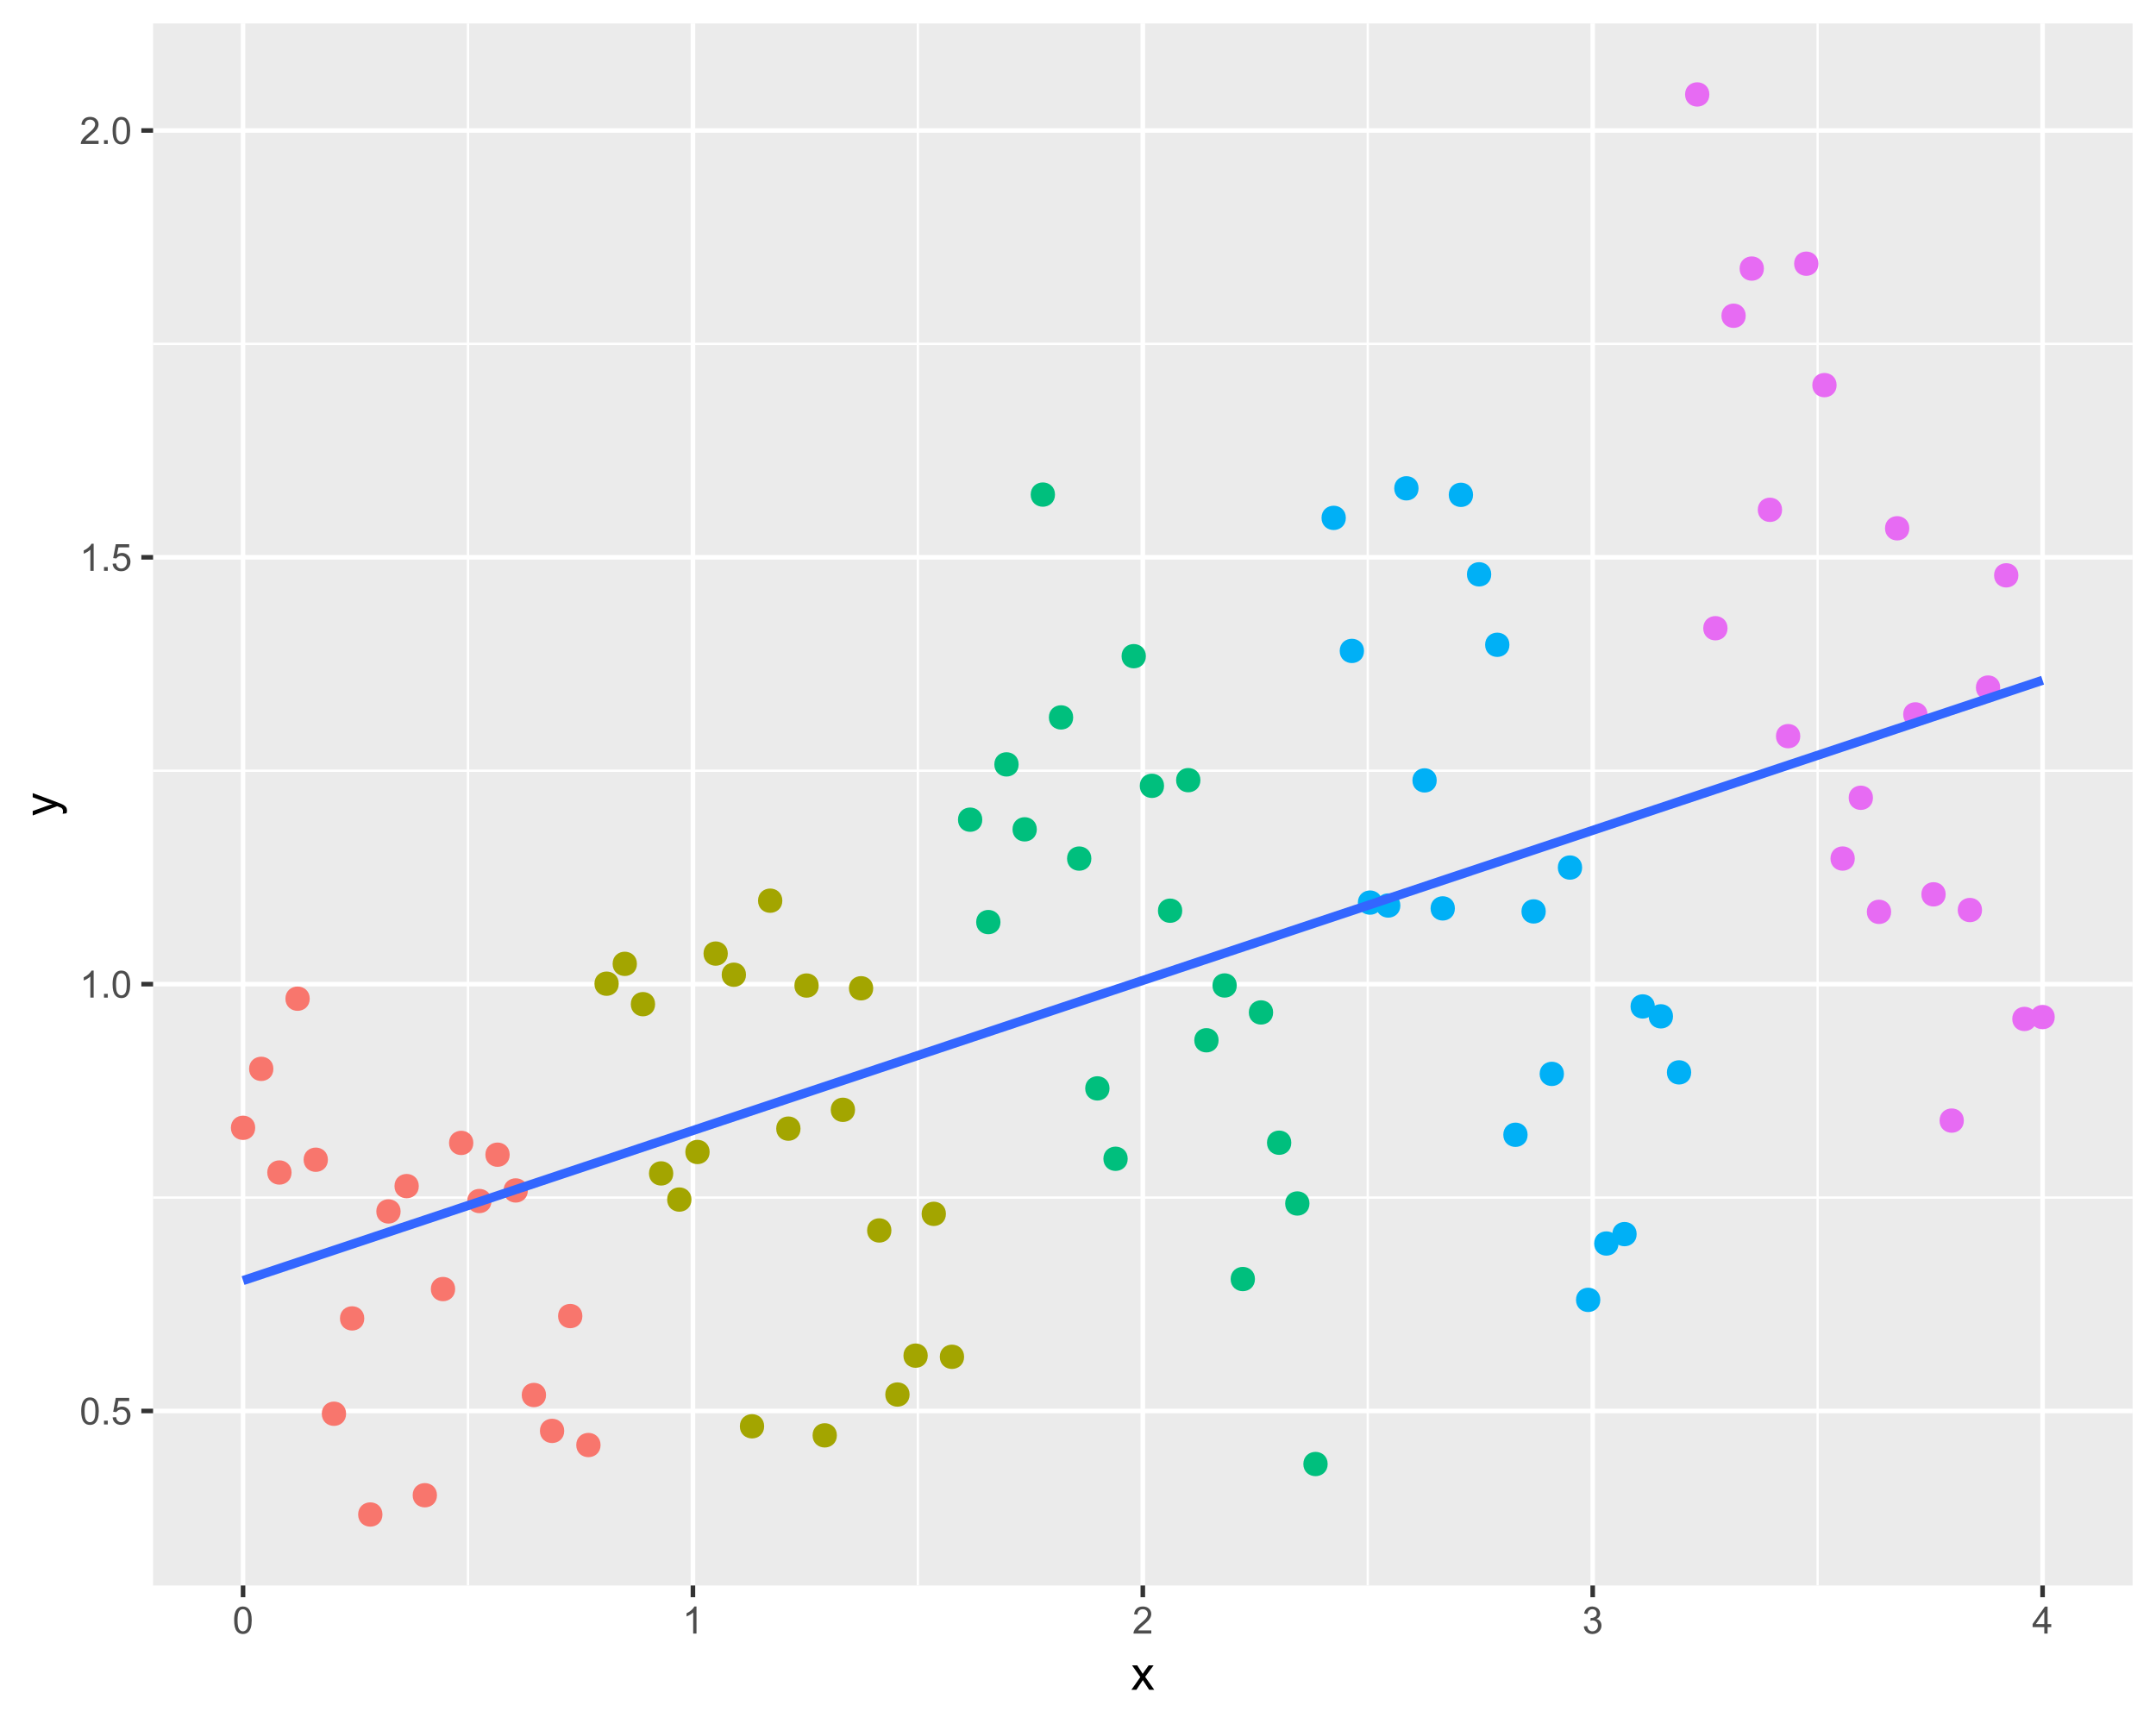 <?xml version="1.0" encoding="UTF-8"?>
<svg xmlns="http://www.w3.org/2000/svg" xmlns:xlink="http://www.w3.org/1999/xlink" width="504pt" height="403pt" viewBox="0 0 504 403" version="1.1">
<defs>
<g>
<symbol overflow="visible" id="glyph0-0">
<path style="stroke:none;" d="M 1.102 0 L 1.102 -5.5 L 5.5 -5.5 L 5.5 0 Z M 1.238 -0.137 L 5.363 -0.137 L 5.363 -5.363 L 1.238 -5.363 Z M 1.238 -0.137 "/>
</symbol>
<symbol overflow="visible" id="glyph0-1">
<path style="stroke:none;" d="M 0.367 -3.105 C 0.363 -3.848 0.438 -4.445 0.594 -4.902 C 0.742 -5.355 0.973 -5.707 1.277 -5.953 C 1.578 -6.199 1.957 -6.32 2.418 -6.324 C 2.754 -6.32 3.051 -6.254 3.309 -6.121 C 3.562 -5.984 3.773 -5.789 3.938 -5.531 C 4.102 -5.273 4.23 -4.961 4.328 -4.594 C 4.422 -4.227 4.469 -3.73 4.473 -3.105 C 4.469 -2.367 4.395 -1.77 4.242 -1.316 C 4.09 -0.859 3.863 -0.508 3.562 -0.262 C 3.258 -0.016 2.875 0.105 2.418 0.109 C 1.809 0.105 1.332 -0.109 0.988 -0.547 C 0.57 -1.066 0.363 -1.922 0.367 -3.105 Z M 1.16 -3.105 C 1.16 -2.07 1.281 -1.379 1.523 -1.039 C 1.766 -0.695 2.062 -0.527 2.418 -0.527 C 2.773 -0.527 3.074 -0.699 3.316 -1.043 C 3.559 -1.387 3.68 -2.074 3.68 -3.105 C 3.68 -4.145 3.559 -4.832 3.316 -5.172 C 3.074 -5.512 2.77 -5.684 2.41 -5.684 C 2.051 -5.684 1.77 -5.531 1.559 -5.234 C 1.293 -4.844 1.16 -4.137 1.16 -3.105 Z M 1.16 -3.105 "/>
</symbol>
<symbol overflow="visible" id="glyph0-2">
<path style="stroke:none;" d="M 0.801 0 L 0.801 -0.883 L 1.68 -0.883 L 1.68 0 Z M 0.801 0 "/>
</symbol>
<symbol overflow="visible" id="glyph0-3">
<path style="stroke:none;" d="M 0.367 -1.648 L 1.176 -1.719 C 1.234 -1.32 1.375 -1.023 1.594 -0.824 C 1.812 -0.625 2.078 -0.527 2.391 -0.527 C 2.762 -0.527 3.074 -0.668 3.336 -0.949 C 3.59 -1.23 3.719 -1.602 3.723 -2.066 C 3.719 -2.504 3.594 -2.852 3.348 -3.109 C 3.098 -3.363 2.773 -3.492 2.375 -3.492 C 2.125 -3.492 1.902 -3.434 1.703 -3.32 C 1.5 -3.207 1.344 -3.062 1.23 -2.883 L 0.504 -2.977 L 1.113 -6.215 L 4.246 -6.215 L 4.246 -5.473 L 1.73 -5.473 L 1.391 -3.781 C 1.766 -4.039 2.164 -4.172 2.582 -4.176 C 3.129 -4.172 3.594 -3.98 3.973 -3.605 C 4.352 -3.223 4.539 -2.734 4.543 -2.137 C 4.539 -1.562 4.375 -1.07 4.043 -0.656 C 3.637 -0.148 3.086 0.105 2.391 0.109 C 1.816 0.105 1.348 -0.051 0.984 -0.371 C 0.621 -0.691 0.414 -1.117 0.367 -1.648 Z M 0.367 -1.648 "/>
</symbol>
<symbol overflow="visible" id="glyph0-4">
<path style="stroke:none;" d="M 3.277 0 L 2.504 0 L 2.504 -4.93 C 2.316 -4.75 2.074 -4.574 1.773 -4.395 C 1.469 -4.215 1.195 -4.082 0.957 -3.996 L 0.957 -4.742 C 1.387 -4.941 1.766 -5.188 2.09 -5.48 C 2.414 -5.77 2.645 -6.051 2.781 -6.324 L 3.277 -6.324 Z M 3.277 0 "/>
</symbol>
<symbol overflow="visible" id="glyph0-5">
<path style="stroke:none;" d="M 4.43 -0.742 L 4.43 0 L 0.266 0 C 0.258 -0.188 0.289 -0.367 0.355 -0.539 C 0.461 -0.82 0.629 -1.098 0.863 -1.375 C 1.094 -1.648 1.434 -1.965 1.879 -2.328 C 2.562 -2.887 3.023 -3.332 3.266 -3.664 C 3.5 -3.988 3.621 -4.301 3.625 -4.594 C 3.621 -4.898 3.512 -5.156 3.297 -5.367 C 3.074 -5.578 2.789 -5.684 2.441 -5.684 C 2.066 -5.684 1.77 -5.57 1.547 -5.348 C 1.32 -5.125 1.207 -4.816 1.207 -4.422 L 0.414 -4.504 C 0.465 -5.094 0.668 -5.543 1.027 -5.855 C 1.379 -6.164 1.855 -6.32 2.457 -6.324 C 3.059 -6.32 3.539 -6.152 3.891 -5.82 C 4.242 -5.484 4.418 -5.07 4.422 -4.578 C 4.418 -4.32 4.367 -4.074 4.266 -3.832 C 4.164 -3.59 3.992 -3.332 3.754 -3.062 C 3.512 -2.793 3.113 -2.426 2.562 -1.957 C 2.094 -1.566 1.797 -1.301 1.664 -1.16 C 1.531 -1.02 1.422 -0.879 1.34 -0.742 Z M 4.43 -0.742 "/>
</symbol>
<symbol overflow="visible" id="glyph0-6">
<path style="stroke:none;" d="M 0.371 -1.664 L 1.145 -1.766 C 1.23 -1.324 1.383 -1.008 1.598 -0.816 C 1.809 -0.621 2.066 -0.527 2.375 -0.527 C 2.734 -0.527 3.043 -0.652 3.297 -0.906 C 3.547 -1.156 3.672 -1.469 3.676 -1.844 C 3.672 -2.195 3.555 -2.488 3.324 -2.719 C 3.09 -2.949 2.797 -3.062 2.441 -3.066 C 2.293 -3.062 2.109 -3.035 1.895 -2.98 L 1.98 -3.66 C 2.031 -3.652 2.07 -3.648 2.105 -3.652 C 2.434 -3.648 2.73 -3.734 2.996 -3.91 C 3.254 -4.078 3.387 -4.344 3.391 -4.703 C 3.387 -4.984 3.289 -5.219 3.102 -5.406 C 2.906 -5.59 2.66 -5.684 2.359 -5.688 C 2.055 -5.684 1.805 -5.59 1.605 -5.402 C 1.402 -5.215 1.273 -4.93 1.219 -4.555 L 0.445 -4.691 C 0.539 -5.207 0.754 -5.609 1.09 -5.895 C 1.426 -6.18 1.844 -6.32 2.344 -6.324 C 2.688 -6.32 3.004 -6.246 3.293 -6.102 C 3.582 -5.953 3.801 -5.754 3.953 -5.5 C 4.105 -5.242 4.184 -4.973 4.184 -4.688 C 4.184 -4.414 4.109 -4.164 3.965 -3.945 C 3.816 -3.719 3.602 -3.543 3.316 -3.41 C 3.688 -3.324 3.977 -3.145 4.184 -2.875 C 4.391 -2.602 4.492 -2.262 4.496 -1.859 C 4.492 -1.305 4.293 -0.84 3.895 -0.461 C 3.492 -0.078 2.984 0.109 2.371 0.113 C 1.816 0.109 1.355 -0.051 0.992 -0.379 C 0.625 -0.707 0.418 -1.137 0.371 -1.664 Z M 0.371 -1.664 "/>
</symbol>
<symbol overflow="visible" id="glyph0-7">
<path style="stroke:none;" d="M 2.844 0 L 2.844 -1.508 L 0.113 -1.508 L 0.113 -2.219 L 2.988 -6.301 L 3.617 -6.301 L 3.617 -2.219 L 4.469 -2.219 L 4.469 -1.508 L 3.617 -1.508 L 3.617 0 Z M 2.844 -2.219 L 2.844 -5.059 L 0.871 -2.219 Z M 2.844 -2.219 "/>
</symbol>
<symbol overflow="visible" id="glyph1-0">
<path style="stroke:none;" d="M 1.375 0 L 1.375 -6.875 L 6.875 -6.875 L 6.875 0 Z M 1.547 -0.172 L 6.703 -0.172 L 6.703 -6.703 L 1.547 -6.703 Z M 1.547 -0.172 "/>
</symbol>
<symbol overflow="visible" id="glyph1-1">
<path style="stroke:none;" d="M 0.082 0 L 2.164 -2.965 L 0.234 -5.703 L 1.445 -5.703 L 2.32 -4.367 C 2.484 -4.109 2.617 -3.898 2.719 -3.727 C 2.875 -3.961 3.02 -4.168 3.152 -4.355 L 4.113 -5.703 L 5.27 -5.703 L 3.297 -3.02 L 5.418 0 L 4.234 0 L 3.062 -1.773 L 2.75 -2.25 L 1.25 0 Z M 0.082 0 "/>
</symbol>
<symbol overflow="visible" id="glyph2-0">
<path style="stroke:none;" d="M 0 -1.375 L -6.875 -1.375 L -6.875 -6.875 L 0 -6.875 Z M -0.172 -1.547 L -0.172 -6.703 L -6.703 -6.703 L -6.703 -1.547 Z M -0.172 -1.547 "/>
</symbol>
<symbol overflow="visible" id="glyph2-1">
<path style="stroke:none;" d="M 2.195 -0.684 L 1.289 -0.574 C 1.344 -0.785 1.371 -0.969 1.375 -1.129 C 1.371 -1.34 1.336 -1.512 1.266 -1.641 C 1.195 -1.77 1.094 -1.875 0.969 -1.961 C 0.867 -2.02 0.629 -2.117 0.246 -2.258 C 0.191 -2.27 0.113 -2.301 0.012 -2.344 L -5.703 -0.176 L -5.703 -1.219 L -2.402 -2.406 C -1.98 -2.559 -1.539 -2.695 -1.078 -2.82 C -1.523 -2.926 -1.957 -3.059 -2.379 -3.219 L -5.703 -4.438 L -5.703 -5.402 L 0.098 -3.234 C 0.719 -3 1.148 -2.816 1.391 -2.691 C 1.707 -2.516 1.941 -2.32 2.094 -2.098 C 2.238 -1.875 2.312 -1.609 2.316 -1.305 C 2.312 -1.117 2.273 -0.91 2.195 -0.684 Z M 2.195 -0.684 "/>
</symbol>
</g>
<clipPath id="clip1">
  <path d="M 35.785 5.48 L 499 5.48 L 499 371 L 35.785 371 Z M 35.785 5.48 "/>
</clipPath>
<clipPath id="clip2">
  <path d="M 35.785 279 L 499 279 L 499 281 L 35.785 281 Z M 35.785 279 "/>
</clipPath>
<clipPath id="clip3">
  <path d="M 35.785 179 L 499 179 L 499 181 L 35.785 181 Z M 35.785 179 "/>
</clipPath>
<clipPath id="clip4">
  <path d="M 35.785 80 L 499 80 L 499 81 L 35.785 81 Z M 35.785 80 "/>
</clipPath>
<clipPath id="clip5">
  <path d="M 109 5.48 L 110 5.48 L 110 371 L 109 371 Z M 109 5.48 "/>
</clipPath>
<clipPath id="clip6">
  <path d="M 214 5.48 L 215 5.48 L 215 371 L 214 371 Z M 214 5.48 "/>
</clipPath>
<clipPath id="clip7">
  <path d="M 319 5.48 L 320 5.48 L 320 371 L 319 371 Z M 319 5.48 "/>
</clipPath>
<clipPath id="clip8">
  <path d="M 424 5.48 L 426 5.48 L 426 371 L 424 371 Z M 424 5.48 "/>
</clipPath>
<clipPath id="clip9">
  <path d="M 35.785 329 L 499.523 329 L 499.523 331 L 35.785 331 Z M 35.785 329 "/>
</clipPath>
<clipPath id="clip10">
  <path d="M 35.785 229 L 499.523 229 L 499.523 231 L 35.785 231 Z M 35.785 229 "/>
</clipPath>
<clipPath id="clip11">
  <path d="M 35.785 129 L 499.523 129 L 499.523 131 L 35.785 131 Z M 35.785 129 "/>
</clipPath>
<clipPath id="clip12">
  <path d="M 35.785 29 L 499.523 29 L 499.523 32 L 35.785 32 Z M 35.785 29 "/>
</clipPath>
<clipPath id="clip13">
  <path d="M 56 5.48 L 58 5.48 L 58 371.625 L 56 371.625 Z M 56 5.48 "/>
</clipPath>
<clipPath id="clip14">
  <path d="M 161 5.48 L 163 5.48 L 163 371.625 L 161 371.625 Z M 161 5.48 "/>
</clipPath>
<clipPath id="clip15">
  <path d="M 266 5.48 L 268 5.48 L 268 371.625 L 266 371.625 Z M 266 5.48 "/>
</clipPath>
<clipPath id="clip16">
  <path d="M 371 5.48 L 373 5.48 L 373 371.625 L 371 371.625 Z M 371 5.48 "/>
</clipPath>
<clipPath id="clip17">
  <path d="M 476 5.48 L 479 5.48 L 479 371.625 L 476 371.625 Z M 476 5.48 "/>
</clipPath>
</defs>
<g id="surface4">
<rect x="0" y="0" width="504" height="403" style="fill:rgb(100%,100%,100%);fill-opacity:1;stroke:none;"/>
<rect x="0" y="0" width="504" height="403" style="fill:rgb(100%,100%,100%);fill-opacity:1;stroke:none;"/>
<path style="fill:none;stroke-width:1.067;stroke-linecap:round;stroke-linejoin:round;stroke:rgb(100%,100%,100%);stroke-opacity:1;stroke-miterlimit:10;" d="M 0 403 L 504 403 L 504 0 L 0 0 Z M 0 403 "/>
<g clip-path="url(#clip1)" clip-rule="nonzero">
<path style=" stroke:none;fill-rule:nonzero;fill:rgb(92.157%,92.157%,92.157%);fill-opacity:1;" d="M 35.785 370.625 L 498.523 370.625 L 498.523 5.48 L 35.785 5.48 Z M 35.785 370.625 "/>
</g>
<g clip-path="url(#clip2)" clip-rule="nonzero">
<path style="fill:none;stroke-width:0.533;stroke-linecap:butt;stroke-linejoin:round;stroke:rgb(100%,100%,100%);stroke-opacity:1;stroke-miterlimit:10;" d="M 35.785 279.941 L 498.52 279.941 "/>
</g>
<g clip-path="url(#clip3)" clip-rule="nonzero">
<path style="fill:none;stroke-width:0.533;stroke-linecap:butt;stroke-linejoin:round;stroke:rgb(100%,100%,100%);stroke-opacity:1;stroke-miterlimit:10;" d="M 35.785 180.164 L 498.52 180.164 "/>
</g>
<g clip-path="url(#clip4)" clip-rule="nonzero">
<path style="fill:none;stroke-width:0.533;stroke-linecap:butt;stroke-linejoin:round;stroke:rgb(100%,100%,100%);stroke-opacity:1;stroke-miterlimit:10;" d="M 35.785 80.387 L 498.52 80.387 "/>
</g>
<g clip-path="url(#clip5)" clip-rule="nonzero">
<path style="fill:none;stroke-width:0.533;stroke-linecap:butt;stroke-linejoin:round;stroke:rgb(100%,100%,100%);stroke-opacity:1;stroke-miterlimit:10;" d="M 109.402 370.625 L 109.402 5.48 "/>
</g>
<g clip-path="url(#clip6)" clip-rule="nonzero">
<path style="fill:none;stroke-width:0.533;stroke-linecap:butt;stroke-linejoin:round;stroke:rgb(100%,100%,100%);stroke-opacity:1;stroke-miterlimit:10;" d="M 214.566 370.625 L 214.566 5.48 "/>
</g>
<g clip-path="url(#clip7)" clip-rule="nonzero">
<path style="fill:none;stroke-width:0.533;stroke-linecap:butt;stroke-linejoin:round;stroke:rgb(100%,100%,100%);stroke-opacity:1;stroke-miterlimit:10;" d="M 319.734 370.625 L 319.734 5.48 "/>
</g>
<g clip-path="url(#clip8)" clip-rule="nonzero">
<path style="fill:none;stroke-width:0.533;stroke-linecap:butt;stroke-linejoin:round;stroke:rgb(100%,100%,100%);stroke-opacity:1;stroke-miterlimit:10;" d="M 424.902 370.625 L 424.902 5.48 "/>
</g>
<g clip-path="url(#clip9)" clip-rule="nonzero">
<path style="fill:none;stroke-width:1.067;stroke-linecap:butt;stroke-linejoin:round;stroke:rgb(100%,100%,100%);stroke-opacity:1;stroke-miterlimit:10;" d="M 35.785 329.828 L 498.52 329.828 "/>
</g>
<g clip-path="url(#clip10)" clip-rule="nonzero">
<path style="fill:none;stroke-width:1.067;stroke-linecap:butt;stroke-linejoin:round;stroke:rgb(100%,100%,100%);stroke-opacity:1;stroke-miterlimit:10;" d="M 35.785 230.051 L 498.52 230.051 "/>
</g>
<g clip-path="url(#clip11)" clip-rule="nonzero">
<path style="fill:none;stroke-width:1.067;stroke-linecap:butt;stroke-linejoin:round;stroke:rgb(100%,100%,100%);stroke-opacity:1;stroke-miterlimit:10;" d="M 35.785 130.273 L 498.52 130.273 "/>
</g>
<g clip-path="url(#clip12)" clip-rule="nonzero">
<path style="fill:none;stroke-width:1.067;stroke-linecap:butt;stroke-linejoin:round;stroke:rgb(100%,100%,100%);stroke-opacity:1;stroke-miterlimit:10;" d="M 35.785 30.5 L 498.52 30.5 "/>
</g>
<g clip-path="url(#clip13)" clip-rule="nonzero">
<path style="fill:none;stroke-width:1.067;stroke-linecap:butt;stroke-linejoin:round;stroke:rgb(100%,100%,100%);stroke-opacity:1;stroke-miterlimit:10;" d="M 56.816 370.625 L 56.816 5.48 "/>
</g>
<g clip-path="url(#clip14)" clip-rule="nonzero">
<path style="fill:none;stroke-width:1.067;stroke-linecap:butt;stroke-linejoin:round;stroke:rgb(100%,100%,100%);stroke-opacity:1;stroke-miterlimit:10;" d="M 161.984 370.625 L 161.984 5.48 "/>
</g>
<g clip-path="url(#clip15)" clip-rule="nonzero">
<path style="fill:none;stroke-width:1.067;stroke-linecap:butt;stroke-linejoin:round;stroke:rgb(100%,100%,100%);stroke-opacity:1;stroke-miterlimit:10;" d="M 267.152 370.625 L 267.152 5.48 "/>
</g>
<g clip-path="url(#clip16)" clip-rule="nonzero">
<path style="fill:none;stroke-width:1.067;stroke-linecap:butt;stroke-linejoin:round;stroke:rgb(100%,100%,100%);stroke-opacity:1;stroke-miterlimit:10;" d="M 372.32 370.625 L 372.32 5.48 "/>
</g>
<g clip-path="url(#clip17)" clip-rule="nonzero">
<path style="fill:none;stroke-width:1.067;stroke-linecap:butt;stroke-linejoin:round;stroke:rgb(100%,100%,100%);stroke-opacity:1;stroke-miterlimit:10;" d="M 477.488 370.625 L 477.488 5.48 "/>
</g>
<path style="fill-rule:nonzero;fill:rgb(97.255%,46.275%,42.745%);fill-opacity:1;stroke-width:0.709;stroke-linecap:round;stroke-linejoin:round;stroke:rgb(97.255%,46.275%,42.745%);stroke-opacity:1;stroke-miterlimit:10;" d="M 59.305 263.633 C 59.305 266.953 54.328 266.953 54.328 263.633 C 54.328 260.316 59.305 260.316 59.305 263.633 "/>
<path style="fill-rule:nonzero;fill:rgb(97.255%,46.275%,42.745%);fill-opacity:1;stroke-width:0.709;stroke-linecap:round;stroke-linejoin:round;stroke:rgb(97.255%,46.275%,42.745%);stroke-opacity:1;stroke-miterlimit:10;" d="M 63.555 249.852 C 63.555 253.172 58.578 253.172 58.578 249.852 C 58.578 246.535 63.555 246.535 63.555 249.852 "/>
<path style="fill-rule:nonzero;fill:rgb(97.255%,46.275%,42.745%);fill-opacity:1;stroke-width:0.709;stroke-linecap:round;stroke-linejoin:round;stroke:rgb(97.255%,46.275%,42.745%);stroke-opacity:1;stroke-miterlimit:10;" d="M 67.805 274.082 C 67.805 277.398 62.828 277.398 62.828 274.082 C 62.828 270.766 67.805 270.766 67.805 274.082 "/>
<path style="fill-rule:nonzero;fill:rgb(97.255%,46.275%,42.745%);fill-opacity:1;stroke-width:0.709;stroke-linecap:round;stroke-linejoin:round;stroke:rgb(97.255%,46.275%,42.745%);stroke-opacity:1;stroke-miterlimit:10;" d="M 72.051 233.453 C 72.051 236.77 67.074 236.77 67.074 233.453 C 67.074 230.137 72.051 230.137 72.051 233.453 "/>
<path style="fill-rule:nonzero;fill:rgb(97.255%,46.275%,42.745%);fill-opacity:1;stroke-width:0.709;stroke-linecap:round;stroke-linejoin:round;stroke:rgb(97.255%,46.275%,42.745%);stroke-opacity:1;stroke-miterlimit:10;" d="M 76.301 271.098 C 76.301 274.414 71.324 274.414 71.324 271.098 C 71.324 267.777 76.301 267.777 76.301 271.098 "/>
<path style="fill-rule:nonzero;fill:rgb(97.255%,46.275%,42.745%);fill-opacity:1;stroke-width:0.709;stroke-linecap:round;stroke-linejoin:round;stroke:rgb(97.255%,46.275%,42.745%);stroke-opacity:1;stroke-miterlimit:10;" d="M 80.551 330.473 C 80.551 333.793 75.574 333.793 75.574 330.473 C 75.574 327.156 80.551 327.156 80.551 330.473 "/>
<path style="fill-rule:nonzero;fill:rgb(97.255%,46.275%,42.745%);fill-opacity:1;stroke-width:0.709;stroke-linecap:round;stroke-linejoin:round;stroke:rgb(97.255%,46.275%,42.745%);stroke-opacity:1;stroke-miterlimit:10;" d="M 84.801 308.188 C 84.801 311.504 79.824 311.504 79.824 308.188 C 79.824 304.871 84.801 304.871 84.801 308.188 "/>
<path style="fill-rule:nonzero;fill:rgb(97.255%,46.275%,42.745%);fill-opacity:1;stroke-width:0.709;stroke-linecap:round;stroke-linejoin:round;stroke:rgb(97.255%,46.275%,42.745%);stroke-opacity:1;stroke-miterlimit:10;" d="M 89.051 354.027 C 89.051 357.344 84.074 357.344 84.074 354.027 C 84.074 350.711 89.051 350.711 89.051 354.027 "/>
<path style="fill-rule:nonzero;fill:rgb(97.255%,46.275%,42.745%);fill-opacity:1;stroke-width:0.709;stroke-linecap:round;stroke-linejoin:round;stroke:rgb(97.255%,46.275%,42.745%);stroke-opacity:1;stroke-miterlimit:10;" d="M 93.297 283.184 C 93.297 286.5 88.32 286.5 88.32 283.184 C 88.32 279.863 93.297 279.863 93.297 283.184 "/>
<path style="fill-rule:nonzero;fill:rgb(97.255%,46.275%,42.745%);fill-opacity:1;stroke-width:0.709;stroke-linecap:round;stroke-linejoin:round;stroke:rgb(97.255%,46.275%,42.745%);stroke-opacity:1;stroke-miterlimit:10;" d="M 97.547 277.262 C 97.547 280.578 92.57 280.578 92.57 277.262 C 92.57 273.941 97.547 273.941 97.547 277.262 "/>
<path style="fill-rule:nonzero;fill:rgb(97.255%,46.275%,42.745%);fill-opacity:1;stroke-width:0.709;stroke-linecap:round;stroke-linejoin:round;stroke:rgb(97.255%,46.275%,42.745%);stroke-opacity:1;stroke-miterlimit:10;" d="M 101.797 349.523 C 101.797 352.84 96.82 352.84 96.82 349.523 C 96.82 346.207 101.797 346.207 101.797 349.523 "/>
<path style="fill-rule:nonzero;fill:rgb(97.255%,46.275%,42.745%);fill-opacity:1;stroke-width:0.709;stroke-linecap:round;stroke-linejoin:round;stroke:rgb(97.255%,46.275%,42.745%);stroke-opacity:1;stroke-miterlimit:10;" d="M 106.047 301.328 C 106.047 304.648 101.07 304.648 101.07 301.328 C 101.07 298.012 106.047 298.012 106.047 301.328 "/>
<path style="fill-rule:nonzero;fill:rgb(97.255%,46.275%,42.745%);fill-opacity:1;stroke-width:0.709;stroke-linecap:round;stroke-linejoin:round;stroke:rgb(97.255%,46.275%,42.745%);stroke-opacity:1;stroke-miterlimit:10;" d="M 110.297 267.164 C 110.297 270.48 105.32 270.48 105.32 267.164 C 105.32 263.848 110.297 263.848 110.297 267.164 "/>
<path style="fill-rule:nonzero;fill:rgb(97.255%,46.275%,42.745%);fill-opacity:1;stroke-width:0.709;stroke-linecap:round;stroke-linejoin:round;stroke:rgb(97.255%,46.275%,42.745%);stroke-opacity:1;stroke-miterlimit:10;" d="M 114.543 280.75 C 114.543 284.066 109.566 284.066 109.566 280.75 C 109.566 277.434 114.543 277.434 114.543 280.75 "/>
<path style="fill-rule:nonzero;fill:rgb(97.255%,46.275%,42.745%);fill-opacity:1;stroke-width:0.709;stroke-linecap:round;stroke-linejoin:round;stroke:rgb(97.255%,46.275%,42.745%);stroke-opacity:1;stroke-miterlimit:10;" d="M 118.793 269.918 C 118.793 273.234 113.816 273.234 113.816 269.918 C 113.816 266.602 118.793 266.602 118.793 269.918 "/>
<path style="fill-rule:nonzero;fill:rgb(97.255%,46.275%,42.745%);fill-opacity:1;stroke-width:0.709;stroke-linecap:round;stroke-linejoin:round;stroke:rgb(97.255%,46.275%,42.745%);stroke-opacity:1;stroke-miterlimit:10;" d="M 123.043 278.273 C 123.043 281.594 118.066 281.594 118.066 278.273 C 118.066 274.957 123.043 274.957 123.043 278.273 "/>
<path style="fill-rule:nonzero;fill:rgb(97.255%,46.275%,42.745%);fill-opacity:1;stroke-width:0.709;stroke-linecap:round;stroke-linejoin:round;stroke:rgb(97.255%,46.275%,42.745%);stroke-opacity:1;stroke-miterlimit:10;" d="M 127.293 326.094 C 127.293 329.41 122.316 329.41 122.316 326.094 C 122.316 322.773 127.293 322.773 127.293 326.094 "/>
<path style="fill-rule:nonzero;fill:rgb(97.255%,46.275%,42.745%);fill-opacity:1;stroke-width:0.709;stroke-linecap:round;stroke-linejoin:round;stroke:rgb(97.255%,46.275%,42.745%);stroke-opacity:1;stroke-miterlimit:10;" d="M 131.543 334.484 C 131.543 337.801 126.566 337.801 126.566 334.484 C 126.566 331.168 131.543 331.168 131.543 334.484 "/>
<path style="fill-rule:nonzero;fill:rgb(97.255%,46.275%,42.745%);fill-opacity:1;stroke-width:0.709;stroke-linecap:round;stroke-linejoin:round;stroke:rgb(97.255%,46.275%,42.745%);stroke-opacity:1;stroke-miterlimit:10;" d="M 135.789 307.641 C 135.789 310.957 130.812 310.957 130.812 307.641 C 130.812 304.32 135.789 304.32 135.789 307.641 "/>
<path style="fill-rule:nonzero;fill:rgb(97.255%,46.275%,42.745%);fill-opacity:1;stroke-width:0.709;stroke-linecap:round;stroke-linejoin:round;stroke:rgb(97.255%,46.275%,42.745%);stroke-opacity:1;stroke-miterlimit:10;" d="M 140.039 337.789 C 140.039 341.105 135.062 341.105 135.062 337.789 C 135.062 334.473 140.039 334.473 140.039 337.789 "/>
<path style="fill-rule:nonzero;fill:rgb(63.922%,64.706%,0%);fill-opacity:1;stroke-width:0.709;stroke-linecap:round;stroke-linejoin:round;stroke:rgb(63.922%,64.706%,0%);stroke-opacity:1;stroke-miterlimit:10;" d="M 144.289 229.945 C 144.289 233.266 139.312 233.266 139.312 229.945 C 139.312 226.629 144.289 226.629 144.289 229.945 "/>
<path style="fill-rule:nonzero;fill:rgb(63.922%,64.706%,0%);fill-opacity:1;stroke-width:0.709;stroke-linecap:round;stroke-linejoin:round;stroke:rgb(63.922%,64.706%,0%);stroke-opacity:1;stroke-miterlimit:10;" d="M 148.539 225.309 C 148.539 228.625 143.562 228.625 143.562 225.309 C 143.562 221.988 148.539 221.988 148.539 225.309 "/>
<path style="fill-rule:nonzero;fill:rgb(63.922%,64.706%,0%);fill-opacity:1;stroke-width:0.709;stroke-linecap:round;stroke-linejoin:round;stroke:rgb(63.922%,64.706%,0%);stroke-opacity:1;stroke-miterlimit:10;" d="M 152.789 234.734 C 152.789 238.051 147.812 238.051 147.812 234.734 C 147.812 231.414 152.789 231.414 152.789 234.734 "/>
<path style="fill-rule:nonzero;fill:rgb(63.922%,64.706%,0%);fill-opacity:1;stroke-width:0.709;stroke-linecap:round;stroke-linejoin:round;stroke:rgb(63.922%,64.706%,0%);stroke-opacity:1;stroke-miterlimit:10;" d="M 157.035 274.297 C 157.035 277.613 152.059 277.613 152.059 274.297 C 152.059 270.977 157.035 270.977 157.035 274.297 "/>
<path style="fill-rule:nonzero;fill:rgb(63.922%,64.706%,0%);fill-opacity:1;stroke-width:0.709;stroke-linecap:round;stroke-linejoin:round;stroke:rgb(63.922%,64.706%,0%);stroke-opacity:1;stroke-miterlimit:10;" d="M 161.285 280.406 C 161.285 283.727 156.309 283.727 156.309 280.406 C 156.309 277.09 161.285 277.09 161.285 280.406 "/>
<path style="fill-rule:nonzero;fill:rgb(63.922%,64.706%,0%);fill-opacity:1;stroke-width:0.709;stroke-linecap:round;stroke-linejoin:round;stroke:rgb(63.922%,64.706%,0%);stroke-opacity:1;stroke-miterlimit:10;" d="M 165.535 269.285 C 165.535 272.602 160.559 272.602 160.559 269.285 C 160.559 265.965 165.535 265.965 165.535 269.285 "/>
<path style="fill-rule:nonzero;fill:rgb(63.922%,64.706%,0%);fill-opacity:1;stroke-width:0.709;stroke-linecap:round;stroke-linejoin:round;stroke:rgb(63.922%,64.706%,0%);stroke-opacity:1;stroke-miterlimit:10;" d="M 169.785 222.906 C 169.785 226.223 164.809 226.223 164.809 222.906 C 164.809 219.59 169.785 219.59 169.785 222.906 "/>
<path style="fill-rule:nonzero;fill:rgb(63.922%,64.706%,0%);fill-opacity:1;stroke-width:0.709;stroke-linecap:round;stroke-linejoin:round;stroke:rgb(63.922%,64.706%,0%);stroke-opacity:1;stroke-miterlimit:10;" d="M 174.035 227.852 C 174.035 231.168 169.059 231.168 169.059 227.852 C 169.059 224.535 174.035 224.535 174.035 227.852 "/>
<path style="fill-rule:nonzero;fill:rgb(63.922%,64.706%,0%);fill-opacity:1;stroke-width:0.709;stroke-linecap:round;stroke-linejoin:round;stroke:rgb(63.922%,64.706%,0%);stroke-opacity:1;stroke-miterlimit:10;" d="M 178.281 333.406 C 178.281 336.727 173.305 336.727 173.305 333.406 C 173.305 330.09 178.281 330.09 178.281 333.406 "/>
<path style="fill-rule:nonzero;fill:rgb(63.922%,64.706%,0%);fill-opacity:1;stroke-width:0.709;stroke-linecap:round;stroke-linejoin:round;stroke:rgb(63.922%,64.706%,0%);stroke-opacity:1;stroke-miterlimit:10;" d="M 182.531 210.543 C 182.531 213.859 177.555 213.859 177.555 210.543 C 177.555 207.227 182.531 207.227 182.531 210.543 "/>
<path style="fill-rule:nonzero;fill:rgb(63.922%,64.706%,0%);fill-opacity:1;stroke-width:0.709;stroke-linecap:round;stroke-linejoin:round;stroke:rgb(63.922%,64.706%,0%);stroke-opacity:1;stroke-miterlimit:10;" d="M 186.781 263.828 C 186.781 267.145 181.805 267.145 181.805 263.828 C 181.805 260.508 186.781 260.508 186.781 263.828 "/>
<path style="fill-rule:nonzero;fill:rgb(63.922%,64.706%,0%);fill-opacity:1;stroke-width:0.709;stroke-linecap:round;stroke-linejoin:round;stroke:rgb(63.922%,64.706%,0%);stroke-opacity:1;stroke-miterlimit:10;" d="M 191.031 230.375 C 191.031 233.695 186.055 233.695 186.055 230.375 C 186.055 227.059 191.031 227.059 191.031 230.375 "/>
<path style="fill-rule:nonzero;fill:rgb(63.922%,64.706%,0%);fill-opacity:1;stroke-width:0.709;stroke-linecap:round;stroke-linejoin:round;stroke:rgb(63.922%,64.706%,0%);stroke-opacity:1;stroke-miterlimit:10;" d="M 195.281 335.523 C 195.281 338.844 190.305 338.844 190.305 335.523 C 190.305 332.207 195.281 332.207 195.281 335.523 "/>
<path style="fill-rule:nonzero;fill:rgb(63.922%,64.706%,0%);fill-opacity:1;stroke-width:0.709;stroke-linecap:round;stroke-linejoin:round;stroke:rgb(63.922%,64.706%,0%);stroke-opacity:1;stroke-miterlimit:10;" d="M 199.527 259.43 C 199.527 262.746 194.551 262.746 194.551 259.43 C 194.551 256.109 199.527 256.109 199.527 259.43 "/>
<path style="fill-rule:nonzero;fill:rgb(63.922%,64.706%,0%);fill-opacity:1;stroke-width:0.709;stroke-linecap:round;stroke-linejoin:round;stroke:rgb(63.922%,64.706%,0%);stroke-opacity:1;stroke-miterlimit:10;" d="M 203.777 231.02 C 203.777 234.336 198.801 234.336 198.801 231.02 C 198.801 227.699 203.777 227.699 203.777 231.02 "/>
<path style="fill-rule:nonzero;fill:rgb(63.922%,64.706%,0%);fill-opacity:1;stroke-width:0.709;stroke-linecap:round;stroke-linejoin:round;stroke:rgb(63.922%,64.706%,0%);stroke-opacity:1;stroke-miterlimit:10;" d="M 208.027 287.629 C 208.027 290.945 203.051 290.945 203.051 287.629 C 203.051 284.309 208.027 284.309 208.027 287.629 "/>
<path style="fill-rule:nonzero;fill:rgb(63.922%,64.706%,0%);fill-opacity:1;stroke-width:0.709;stroke-linecap:round;stroke-linejoin:round;stroke:rgb(63.922%,64.706%,0%);stroke-opacity:1;stroke-miterlimit:10;" d="M 212.277 325.984 C 212.277 329.301 207.301 329.301 207.301 325.984 C 207.301 322.668 212.277 322.668 212.277 325.984 "/>
<path style="fill-rule:nonzero;fill:rgb(63.922%,64.706%,0%);fill-opacity:1;stroke-width:0.709;stroke-linecap:round;stroke-linejoin:round;stroke:rgb(63.922%,64.706%,0%);stroke-opacity:1;stroke-miterlimit:10;" d="M 216.523 316.895 C 216.523 320.211 211.547 320.211 211.547 316.895 C 211.547 313.574 216.523 313.574 216.523 316.895 "/>
<path style="fill-rule:nonzero;fill:rgb(63.922%,64.706%,0%);fill-opacity:1;stroke-width:0.709;stroke-linecap:round;stroke-linejoin:round;stroke:rgb(63.922%,64.706%,0%);stroke-opacity:1;stroke-miterlimit:10;" d="M 220.773 283.746 C 220.773 287.066 215.797 287.066 215.797 283.746 C 215.797 280.43 220.773 280.43 220.773 283.746 "/>
<path style="fill-rule:nonzero;fill:rgb(63.922%,64.706%,0%);fill-opacity:1;stroke-width:0.709;stroke-linecap:round;stroke-linejoin:round;stroke:rgb(63.922%,64.706%,0%);stroke-opacity:1;stroke-miterlimit:10;" d="M 225.023 317.16 C 225.023 320.48 220.047 320.48 220.047 317.16 C 220.047 313.844 225.023 313.844 225.023 317.16 "/>
<path style="fill-rule:nonzero;fill:rgb(0%,74.902%,49.02%);fill-opacity:1;stroke-width:0.709;stroke-linecap:round;stroke-linejoin:round;stroke:rgb(0%,74.902%,49.02%);stroke-opacity:1;stroke-miterlimit:10;" d="M 229.273 191.609 C 229.273 194.926 224.297 194.926 224.297 191.609 C 224.297 188.289 229.273 188.289 229.273 191.609 "/>
<path style="fill-rule:nonzero;fill:rgb(0%,74.902%,49.02%);fill-opacity:1;stroke-width:0.709;stroke-linecap:round;stroke-linejoin:round;stroke:rgb(0%,74.902%,49.02%);stroke-opacity:1;stroke-miterlimit:10;" d="M 233.523 215.547 C 233.523 218.863 228.547 218.863 228.547 215.547 C 228.547 212.227 233.523 212.227 233.523 215.547 "/>
<path style="fill-rule:nonzero;fill:rgb(0%,74.902%,49.02%);fill-opacity:1;stroke-width:0.709;stroke-linecap:round;stroke-linejoin:round;stroke:rgb(0%,74.902%,49.02%);stroke-opacity:1;stroke-miterlimit:10;" d="M 237.77 178.684 C 237.77 182 232.793 182 232.793 178.684 C 232.793 175.363 237.77 175.363 237.77 178.684 "/>
<path style="fill-rule:nonzero;fill:rgb(0%,74.902%,49.02%);fill-opacity:1;stroke-width:0.709;stroke-linecap:round;stroke-linejoin:round;stroke:rgb(0%,74.902%,49.02%);stroke-opacity:1;stroke-miterlimit:10;" d="M 242.02 193.867 C 242.02 197.184 237.043 197.184 237.043 193.867 C 237.043 190.547 242.02 190.547 242.02 193.867 "/>
<path style="fill-rule:nonzero;fill:rgb(0%,74.902%,49.02%);fill-opacity:1;stroke-width:0.709;stroke-linecap:round;stroke-linejoin:round;stroke:rgb(0%,74.902%,49.02%);stroke-opacity:1;stroke-miterlimit:10;" d="M 246.27 115.613 C 246.27 118.934 241.293 118.934 241.293 115.613 C 241.293 112.297 246.27 112.297 246.27 115.613 "/>
<path style="fill-rule:nonzero;fill:rgb(0%,74.902%,49.02%);fill-opacity:1;stroke-width:0.709;stroke-linecap:round;stroke-linejoin:round;stroke:rgb(0%,74.902%,49.02%);stroke-opacity:1;stroke-miterlimit:10;" d="M 250.52 167.699 C 250.52 171.02 245.543 171.02 245.543 167.699 C 245.543 164.383 250.52 164.383 250.52 167.699 "/>
<path style="fill-rule:nonzero;fill:rgb(0%,74.902%,49.02%);fill-opacity:1;stroke-width:0.709;stroke-linecap:round;stroke-linejoin:round;stroke:rgb(0%,74.902%,49.02%);stroke-opacity:1;stroke-miterlimit:10;" d="M 254.77 200.699 C 254.77 204.02 249.793 204.02 249.793 200.699 C 249.793 197.383 254.77 197.383 254.77 200.699 "/>
<path style="fill-rule:nonzero;fill:rgb(0%,74.902%,49.02%);fill-opacity:1;stroke-width:0.709;stroke-linecap:round;stroke-linejoin:round;stroke:rgb(0%,74.902%,49.02%);stroke-opacity:1;stroke-miterlimit:10;" d="M 259.016 254.422 C 259.016 257.738 254.039 257.738 254.039 254.422 C 254.039 251.102 259.016 251.102 259.016 254.422 "/>
<path style="fill-rule:nonzero;fill:rgb(0%,74.902%,49.02%);fill-opacity:1;stroke-width:0.709;stroke-linecap:round;stroke-linejoin:round;stroke:rgb(0%,74.902%,49.02%);stroke-opacity:1;stroke-miterlimit:10;" d="M 263.266 270.871 C 263.266 274.191 258.289 274.191 258.289 270.871 C 258.289 267.555 263.266 267.555 263.266 270.871 "/>
<path style="fill-rule:nonzero;fill:rgb(0%,74.902%,49.02%);fill-opacity:1;stroke-width:0.709;stroke-linecap:round;stroke-linejoin:round;stroke:rgb(0%,74.902%,49.02%);stroke-opacity:1;stroke-miterlimit:10;" d="M 267.516 153.387 C 267.516 156.703 262.539 156.703 262.539 153.387 C 262.539 150.07 267.516 150.07 267.516 153.387 "/>
<path style="fill-rule:nonzero;fill:rgb(0%,74.902%,49.02%);fill-opacity:1;stroke-width:0.709;stroke-linecap:round;stroke-linejoin:round;stroke:rgb(0%,74.902%,49.02%);stroke-opacity:1;stroke-miterlimit:10;" d="M 271.766 183.695 C 271.766 187.012 266.789 187.012 266.789 183.695 C 266.789 180.379 271.766 180.379 271.766 183.695 "/>
<path style="fill-rule:nonzero;fill:rgb(0%,74.902%,49.02%);fill-opacity:1;stroke-width:0.709;stroke-linecap:round;stroke-linejoin:round;stroke:rgb(0%,74.902%,49.02%);stroke-opacity:1;stroke-miterlimit:10;" d="M 276.016 212.887 C 276.016 216.203 271.039 216.203 271.039 212.887 C 271.039 209.566 276.016 209.566 276.016 212.887 "/>
<path style="fill-rule:nonzero;fill:rgb(0%,74.902%,49.02%);fill-opacity:1;stroke-width:0.709;stroke-linecap:round;stroke-linejoin:round;stroke:rgb(0%,74.902%,49.02%);stroke-opacity:1;stroke-miterlimit:10;" d="M 280.262 182.367 C 280.262 185.688 275.285 185.688 275.285 182.367 C 275.285 179.051 280.262 179.051 280.262 182.367 "/>
<path style="fill-rule:nonzero;fill:rgb(0%,74.902%,49.02%);fill-opacity:1;stroke-width:0.709;stroke-linecap:round;stroke-linejoin:round;stroke:rgb(0%,74.902%,49.02%);stroke-opacity:1;stroke-miterlimit:10;" d="M 284.512 243.172 C 284.512 246.488 279.535 246.488 279.535 243.172 C 279.535 239.852 284.512 239.852 284.512 243.172 "/>
<path style="fill-rule:nonzero;fill:rgb(0%,74.902%,49.02%);fill-opacity:1;stroke-width:0.709;stroke-linecap:round;stroke-linejoin:round;stroke:rgb(0%,74.902%,49.02%);stroke-opacity:1;stroke-miterlimit:10;" d="M 288.762 230.359 C 288.762 233.68 283.785 233.68 283.785 230.359 C 283.785 227.043 288.762 227.043 288.762 230.359 "/>
<path style="fill-rule:nonzero;fill:rgb(0%,74.902%,49.02%);fill-opacity:1;stroke-width:0.709;stroke-linecap:round;stroke-linejoin:round;stroke:rgb(0%,74.902%,49.02%);stroke-opacity:1;stroke-miterlimit:10;" d="M 293.012 298.988 C 293.012 302.305 288.035 302.305 288.035 298.988 C 288.035 295.668 293.012 295.668 293.012 298.988 "/>
<path style="fill-rule:nonzero;fill:rgb(0%,74.902%,49.02%);fill-opacity:1;stroke-width:0.709;stroke-linecap:round;stroke-linejoin:round;stroke:rgb(0%,74.902%,49.02%);stroke-opacity:1;stroke-miterlimit:10;" d="M 297.262 236.664 C 297.262 239.98 292.285 239.98 292.285 236.664 C 292.285 233.348 297.262 233.348 297.262 236.664 "/>
<path style="fill-rule:nonzero;fill:rgb(0%,74.902%,49.02%);fill-opacity:1;stroke-width:0.709;stroke-linecap:round;stroke-linejoin:round;stroke:rgb(0%,74.902%,49.02%);stroke-opacity:1;stroke-miterlimit:10;" d="M 301.508 267.121 C 301.508 270.438 296.531 270.438 296.531 267.121 C 296.531 263.801 301.508 263.801 301.508 267.121 "/>
<path style="fill-rule:nonzero;fill:rgb(0%,74.902%,49.02%);fill-opacity:1;stroke-width:0.709;stroke-linecap:round;stroke-linejoin:round;stroke:rgb(0%,74.902%,49.02%);stroke-opacity:1;stroke-miterlimit:10;" d="M 305.758 281.324 C 305.758 284.641 300.781 284.641 300.781 281.324 C 300.781 278.008 305.758 278.008 305.758 281.324 "/>
<path style="fill-rule:nonzero;fill:rgb(0%,74.902%,49.02%);fill-opacity:1;stroke-width:0.709;stroke-linecap:round;stroke-linejoin:round;stroke:rgb(0%,74.902%,49.02%);stroke-opacity:1;stroke-miterlimit:10;" d="M 310.008 342.227 C 310.008 345.543 305.031 345.543 305.031 342.227 C 305.031 338.91 310.008 338.91 310.008 342.227 "/>
<path style="fill-rule:nonzero;fill:rgb(0%,69.02%,96.471%);fill-opacity:1;stroke-width:0.709;stroke-linecap:round;stroke-linejoin:round;stroke:rgb(0%,69.02%,96.471%);stroke-opacity:1;stroke-miterlimit:10;" d="M 314.258 121.055 C 314.258 124.375 309.281 124.375 309.281 121.055 C 309.281 117.738 314.258 117.738 314.258 121.055 "/>
<path style="fill-rule:nonzero;fill:rgb(0%,69.02%,96.471%);fill-opacity:1;stroke-width:0.709;stroke-linecap:round;stroke-linejoin:round;stroke:rgb(0%,69.02%,96.471%);stroke-opacity:1;stroke-miterlimit:10;" d="M 318.508 152.16 C 318.508 155.477 313.531 155.477 313.531 152.16 C 313.531 148.84 318.508 148.84 318.508 152.16 "/>
<path style="fill-rule:nonzero;fill:rgb(0%,69.02%,96.471%);fill-opacity:1;stroke-width:0.709;stroke-linecap:round;stroke-linejoin:round;stroke:rgb(0%,69.02%,96.471%);stroke-opacity:1;stroke-miterlimit:10;" d="M 322.754 210.988 C 322.754 214.305 317.777 214.305 317.777 210.988 C 317.777 207.672 322.754 207.672 322.754 210.988 "/>
<path style="fill-rule:nonzero;fill:rgb(0%,69.02%,96.471%);fill-opacity:1;stroke-width:0.709;stroke-linecap:round;stroke-linejoin:round;stroke:rgb(0%,69.02%,96.471%);stroke-opacity:1;stroke-miterlimit:10;" d="M 327.004 211.668 C 327.004 214.988 322.027 214.988 322.027 211.668 C 322.027 208.352 327.004 208.352 327.004 211.668 "/>
<path style="fill-rule:nonzero;fill:rgb(0%,69.02%,96.471%);fill-opacity:1;stroke-width:0.709;stroke-linecap:round;stroke-linejoin:round;stroke:rgb(0%,69.02%,96.471%);stroke-opacity:1;stroke-miterlimit:10;" d="M 331.254 114.148 C 331.254 117.465 326.277 117.465 326.277 114.148 C 326.277 110.828 331.254 110.828 331.254 114.148 "/>
<path style="fill-rule:nonzero;fill:rgb(0%,69.02%,96.471%);fill-opacity:1;stroke-width:0.709;stroke-linecap:round;stroke-linejoin:round;stroke:rgb(0%,69.02%,96.471%);stroke-opacity:1;stroke-miterlimit:10;" d="M 335.504 182.422 C 335.504 185.738 330.527 185.738 330.527 182.422 C 330.527 179.105 335.504 179.105 335.504 182.422 "/>
<path style="fill-rule:nonzero;fill:rgb(0%,69.02%,96.471%);fill-opacity:1;stroke-width:0.709;stroke-linecap:round;stroke-linejoin:round;stroke:rgb(0%,69.02%,96.471%);stroke-opacity:1;stroke-miterlimit:10;" d="M 339.75 212.344 C 339.75 215.664 334.773 215.664 334.773 212.344 C 334.773 209.027 339.75 209.027 339.75 212.344 "/>
<path style="fill-rule:nonzero;fill:rgb(0%,69.02%,96.471%);fill-opacity:1;stroke-width:0.709;stroke-linecap:round;stroke-linejoin:round;stroke:rgb(0%,69.02%,96.471%);stroke-opacity:1;stroke-miterlimit:10;" d="M 344 115.672 C 344 118.992 339.023 118.992 339.023 115.672 C 339.023 112.355 344 112.355 344 115.672 "/>
<path style="fill-rule:nonzero;fill:rgb(0%,69.02%,96.471%);fill-opacity:1;stroke-width:0.709;stroke-linecap:round;stroke-linejoin:round;stroke:rgb(0%,69.02%,96.471%);stroke-opacity:1;stroke-miterlimit:10;" d="M 348.25 134.254 C 348.25 137.574 343.273 137.574 343.273 134.254 C 343.273 130.938 348.25 130.938 348.25 134.254 "/>
<path style="fill-rule:nonzero;fill:rgb(0%,69.02%,96.471%);fill-opacity:1;stroke-width:0.709;stroke-linecap:round;stroke-linejoin:round;stroke:rgb(0%,69.02%,96.471%);stroke-opacity:1;stroke-miterlimit:10;" d="M 352.5 150.727 C 352.5 154.043 347.523 154.043 347.523 150.727 C 347.523 147.41 352.5 147.41 352.5 150.727 "/>
<path style="fill-rule:nonzero;fill:rgb(0%,69.02%,96.471%);fill-opacity:1;stroke-width:0.709;stroke-linecap:round;stroke-linejoin:round;stroke:rgb(0%,69.02%,96.471%);stroke-opacity:1;stroke-miterlimit:10;" d="M 356.75 265.262 C 356.75 268.582 351.773 268.582 351.773 265.262 C 351.773 261.945 356.75 261.945 356.75 265.262 "/>
<path style="fill-rule:nonzero;fill:rgb(0%,69.02%,96.471%);fill-opacity:1;stroke-width:0.709;stroke-linecap:round;stroke-linejoin:round;stroke:rgb(0%,69.02%,96.471%);stroke-opacity:1;stroke-miterlimit:10;" d="M 360.996 213.051 C 360.996 216.367 356.02 216.367 356.02 213.051 C 356.02 209.734 360.996 209.734 360.996 213.051 "/>
<path style="fill-rule:nonzero;fill:rgb(0%,69.02%,96.471%);fill-opacity:1;stroke-width:0.709;stroke-linecap:round;stroke-linejoin:round;stroke:rgb(0%,69.02%,96.471%);stroke-opacity:1;stroke-miterlimit:10;" d="M 365.246 251.027 C 365.246 254.348 360.27 254.348 360.27 251.027 C 360.27 247.711 365.246 247.711 365.246 251.027 "/>
<path style="fill-rule:nonzero;fill:rgb(0%,69.02%,96.471%);fill-opacity:1;stroke-width:0.709;stroke-linecap:round;stroke-linejoin:round;stroke:rgb(0%,69.02%,96.471%);stroke-opacity:1;stroke-miterlimit:10;" d="M 369.496 202.797 C 369.496 206.113 364.52 206.113 364.52 202.797 C 364.52 199.48 369.496 199.48 369.496 202.797 "/>
<path style="fill-rule:nonzero;fill:rgb(0%,69.02%,96.471%);fill-opacity:1;stroke-width:0.709;stroke-linecap:round;stroke-linejoin:round;stroke:rgb(0%,69.02%,96.471%);stroke-opacity:1;stroke-miterlimit:10;" d="M 373.746 303.855 C 373.746 307.176 368.77 307.176 368.77 303.855 C 368.77 300.539 373.746 300.539 373.746 303.855 "/>
<path style="fill-rule:nonzero;fill:rgb(0%,69.02%,96.471%);fill-opacity:1;stroke-width:0.709;stroke-linecap:round;stroke-linejoin:round;stroke:rgb(0%,69.02%,96.471%);stroke-opacity:1;stroke-miterlimit:10;" d="M 377.996 290.68 C 377.996 293.996 373.02 293.996 373.02 290.68 C 373.02 287.363 377.996 287.363 377.996 290.68 "/>
<path style="fill-rule:nonzero;fill:rgb(0%,69.02%,96.471%);fill-opacity:1;stroke-width:0.709;stroke-linecap:round;stroke-linejoin:round;stroke:rgb(0%,69.02%,96.471%);stroke-opacity:1;stroke-miterlimit:10;" d="M 382.242 288.484 C 382.242 291.801 377.266 291.801 377.266 288.484 C 377.266 285.168 382.242 285.168 382.242 288.484 "/>
<path style="fill-rule:nonzero;fill:rgb(0%,69.02%,96.471%);fill-opacity:1;stroke-width:0.709;stroke-linecap:round;stroke-linejoin:round;stroke:rgb(0%,69.02%,96.471%);stroke-opacity:1;stroke-miterlimit:10;" d="M 386.492 235.262 C 386.492 238.582 381.516 238.582 381.516 235.262 C 381.516 231.945 386.492 231.945 386.492 235.262 "/>
<path style="fill-rule:nonzero;fill:rgb(0%,69.02%,96.471%);fill-opacity:1;stroke-width:0.709;stroke-linecap:round;stroke-linejoin:round;stroke:rgb(0%,69.02%,96.471%);stroke-opacity:1;stroke-miterlimit:10;" d="M 390.742 237.578 C 390.742 240.895 385.766 240.895 385.766 237.578 C 385.766 234.258 390.742 234.258 390.742 237.578 "/>
<path style="fill-rule:nonzero;fill:rgb(0%,69.02%,96.471%);fill-opacity:1;stroke-width:0.709;stroke-linecap:round;stroke-linejoin:round;stroke:rgb(0%,69.02%,96.471%);stroke-opacity:1;stroke-miterlimit:10;" d="M 394.992 250.676 C 394.992 253.992 390.016 253.992 390.016 250.676 C 390.016 247.359 394.992 247.359 394.992 250.676 "/>
<path style="fill-rule:nonzero;fill:rgb(90.588%,41.961%,95.294%);fill-opacity:1;stroke-width:0.709;stroke-linecap:round;stroke-linejoin:round;stroke:rgb(90.588%,41.961%,95.294%);stroke-opacity:1;stroke-miterlimit:10;" d="M 399.242 22.078 C 399.242 25.395 394.266 25.395 394.266 22.078 C 394.266 18.758 399.242 18.758 399.242 22.078 "/>
<path style="fill-rule:nonzero;fill:rgb(90.588%,41.961%,95.294%);fill-opacity:1;stroke-width:0.709;stroke-linecap:round;stroke-linejoin:round;stroke:rgb(90.588%,41.961%,95.294%);stroke-opacity:1;stroke-miterlimit:10;" d="M 403.488 146.855 C 403.488 150.172 398.512 150.172 398.512 146.855 C 398.512 143.539 403.488 143.539 403.488 146.855 "/>
<path style="fill-rule:nonzero;fill:rgb(90.588%,41.961%,95.294%);fill-opacity:1;stroke-width:0.709;stroke-linecap:round;stroke-linejoin:round;stroke:rgb(90.588%,41.961%,95.294%);stroke-opacity:1;stroke-miterlimit:10;" d="M 407.738 73.805 C 407.738 77.125 402.762 77.125 402.762 73.805 C 402.762 70.488 407.738 70.488 407.738 73.805 "/>
<path style="fill-rule:nonzero;fill:rgb(90.588%,41.961%,95.294%);fill-opacity:1;stroke-width:0.709;stroke-linecap:round;stroke-linejoin:round;stroke:rgb(90.588%,41.961%,95.294%);stroke-opacity:1;stroke-miterlimit:10;" d="M 411.988 62.781 C 411.988 66.102 407.012 66.102 407.012 62.781 C 407.012 59.465 411.988 59.465 411.988 62.781 "/>
<path style="fill-rule:nonzero;fill:rgb(90.588%,41.961%,95.294%);fill-opacity:1;stroke-width:0.709;stroke-linecap:round;stroke-linejoin:round;stroke:rgb(90.588%,41.961%,95.294%);stroke-opacity:1;stroke-miterlimit:10;" d="M 416.238 119.172 C 416.238 122.492 411.262 122.492 411.262 119.172 C 411.262 115.855 416.238 115.855 416.238 119.172 "/>
<path style="fill-rule:nonzero;fill:rgb(90.588%,41.961%,95.294%);fill-opacity:1;stroke-width:0.709;stroke-linecap:round;stroke-linejoin:round;stroke:rgb(90.588%,41.961%,95.294%);stroke-opacity:1;stroke-miterlimit:10;" d="M 420.488 172.082 C 420.488 175.398 415.512 175.398 415.512 172.082 C 415.512 168.766 420.488 168.766 420.488 172.082 "/>
<path style="fill-rule:nonzero;fill:rgb(90.588%,41.961%,95.294%);fill-opacity:1;stroke-width:0.709;stroke-linecap:round;stroke-linejoin:round;stroke:rgb(90.588%,41.961%,95.294%);stroke-opacity:1;stroke-miterlimit:10;" d="M 424.734 61.641 C 424.734 64.957 419.758 64.957 419.758 61.641 C 419.758 58.324 424.734 58.324 424.734 61.641 "/>
<path style="fill-rule:nonzero;fill:rgb(90.588%,41.961%,95.294%);fill-opacity:1;stroke-width:0.709;stroke-linecap:round;stroke-linejoin:round;stroke:rgb(90.588%,41.961%,95.294%);stroke-opacity:1;stroke-miterlimit:10;" d="M 428.984 90.027 C 428.984 93.344 424.008 93.344 424.008 90.027 C 424.008 86.707 428.984 86.707 428.984 90.027 "/>
<path style="fill-rule:nonzero;fill:rgb(90.588%,41.961%,95.294%);fill-opacity:1;stroke-width:0.709;stroke-linecap:round;stroke-linejoin:round;stroke:rgb(90.588%,41.961%,95.294%);stroke-opacity:1;stroke-miterlimit:10;" d="M 433.234 200.691 C 433.234 204.012 428.258 204.012 428.258 200.691 C 428.258 197.375 433.234 197.375 433.234 200.691 "/>
<path style="fill-rule:nonzero;fill:rgb(90.588%,41.961%,95.294%);fill-opacity:1;stroke-width:0.709;stroke-linecap:round;stroke-linejoin:round;stroke:rgb(90.588%,41.961%,95.294%);stroke-opacity:1;stroke-miterlimit:10;" d="M 437.484 186.488 C 437.484 189.805 432.508 189.805 432.508 186.488 C 432.508 183.168 437.484 183.168 437.484 186.488 "/>
<path style="fill-rule:nonzero;fill:rgb(90.588%,41.961%,95.294%);fill-opacity:1;stroke-width:0.709;stroke-linecap:round;stroke-linejoin:round;stroke:rgb(90.588%,41.961%,95.294%);stroke-opacity:1;stroke-miterlimit:10;" d="M 441.734 213.152 C 441.734 216.473 436.758 216.473 436.758 213.152 C 436.758 209.836 441.734 209.836 441.734 213.152 "/>
<path style="fill-rule:nonzero;fill:rgb(90.588%,41.961%,95.294%);fill-opacity:1;stroke-width:0.709;stroke-linecap:round;stroke-linejoin:round;stroke:rgb(90.588%,41.961%,95.294%);stroke-opacity:1;stroke-miterlimit:10;" d="M 445.98 123.492 C 445.98 126.812 441.004 126.812 441.004 123.492 C 441.004 120.176 445.98 120.176 445.98 123.492 "/>
<path style="fill-rule:nonzero;fill:rgb(90.588%,41.961%,95.294%);fill-opacity:1;stroke-width:0.709;stroke-linecap:round;stroke-linejoin:round;stroke:rgb(90.588%,41.961%,95.294%);stroke-opacity:1;stroke-miterlimit:10;" d="M 450.23 166.996 C 450.23 170.312 445.254 170.312 445.254 166.996 C 445.254 163.68 450.23 163.68 450.23 166.996 "/>
<path style="fill-rule:nonzero;fill:rgb(90.588%,41.961%,95.294%);fill-opacity:1;stroke-width:0.709;stroke-linecap:round;stroke-linejoin:round;stroke:rgb(90.588%,41.961%,95.294%);stroke-opacity:1;stroke-miterlimit:10;" d="M 454.48 209.059 C 454.48 212.375 449.504 212.375 449.504 209.059 C 449.504 205.738 454.48 205.738 454.48 209.059 "/>
<path style="fill-rule:nonzero;fill:rgb(90.588%,41.961%,95.294%);fill-opacity:1;stroke-width:0.709;stroke-linecap:round;stroke-linejoin:round;stroke:rgb(90.588%,41.961%,95.294%);stroke-opacity:1;stroke-miterlimit:10;" d="M 458.73 261.949 C 458.73 265.266 453.754 265.266 453.754 261.949 C 453.754 258.629 458.73 258.629 458.73 261.949 "/>
<path style="fill-rule:nonzero;fill:rgb(90.588%,41.961%,95.294%);fill-opacity:1;stroke-width:0.709;stroke-linecap:round;stroke-linejoin:round;stroke:rgb(90.588%,41.961%,95.294%);stroke-opacity:1;stroke-miterlimit:10;" d="M 462.98 212.73 C 462.98 216.047 458.004 216.047 458.004 212.73 C 458.004 209.41 462.98 209.41 462.98 212.73 "/>
<path style="fill-rule:nonzero;fill:rgb(90.588%,41.961%,95.294%);fill-opacity:1;stroke-width:0.709;stroke-linecap:round;stroke-linejoin:round;stroke:rgb(90.588%,41.961%,95.294%);stroke-opacity:1;stroke-miterlimit:10;" d="M 467.227 160.727 C 467.227 164.043 462.25 164.043 462.25 160.727 C 462.25 157.406 467.227 157.406 467.227 160.727 "/>
<path style="fill-rule:nonzero;fill:rgb(90.588%,41.961%,95.294%);fill-opacity:1;stroke-width:0.709;stroke-linecap:round;stroke-linejoin:round;stroke:rgb(90.588%,41.961%,95.294%);stroke-opacity:1;stroke-miterlimit:10;" d="M 471.477 134.488 C 471.477 137.809 466.5 137.809 466.5 134.488 C 466.5 131.172 471.477 131.172 471.477 134.488 "/>
<path style="fill-rule:nonzero;fill:rgb(90.588%,41.961%,95.294%);fill-opacity:1;stroke-width:0.709;stroke-linecap:round;stroke-linejoin:round;stroke:rgb(90.588%,41.961%,95.294%);stroke-opacity:1;stroke-miterlimit:10;" d="M 475.727 238.188 C 475.727 241.504 470.75 241.504 470.75 238.188 C 470.75 234.871 475.727 234.871 475.727 238.188 "/>
<path style="fill-rule:nonzero;fill:rgb(90.588%,41.961%,95.294%);fill-opacity:1;stroke-width:0.709;stroke-linecap:round;stroke-linejoin:round;stroke:rgb(90.588%,41.961%,95.294%);stroke-opacity:1;stroke-miterlimit:10;" d="M 479.977 237.75 C 479.977 241.066 475 241.066 475 237.75 C 475 234.43 479.977 234.43 479.977 237.75 "/>
<path style="fill:none;stroke-width:2.134;stroke-linecap:butt;stroke-linejoin:round;stroke:rgb(20%,40%,100%);stroke-opacity:1;stroke-miterlimit:10;" d="M 56.816 299.34 L 62.141 297.566 L 67.465 295.789 L 72.793 294.012 L 78.117 292.238 L 94.09 286.906 L 99.418 285.133 L 110.066 281.578 L 115.391 279.805 L 120.715 278.027 L 126.043 276.25 L 131.367 274.473 L 136.691 272.699 L 152.664 267.367 L 157.992 265.594 L 168.641 262.039 L 173.965 260.266 L 179.289 258.488 L 184.617 256.711 L 189.941 254.934 L 195.266 253.16 L 205.914 249.605 L 211.238 247.832 L 216.566 246.055 L 227.215 242.5 L 232.539 240.727 L 237.863 238.949 L 243.191 237.172 L 248.516 235.395 L 253.84 233.621 L 264.488 230.066 L 269.812 228.293 L 275.141 226.516 L 285.789 222.961 L 291.113 221.188 L 296.438 219.41 L 301.766 217.633 L 307.09 215.859 L 323.062 210.527 L 328.391 208.754 L 344.363 203.422 L 349.688 201.648 L 355.012 199.871 L 360.34 198.094 L 365.664 196.32 L 381.637 190.988 L 386.965 189.215 L 397.613 185.66 L 402.938 183.887 L 413.586 180.332 L 418.914 178.555 L 424.238 176.781 L 440.211 171.449 L 445.539 169.676 L 456.188 166.121 L 461.512 164.348 L 472.16 160.793 L 477.488 159.016 "/>
<g style="fill:rgb(30.196%,30.196%,30.196%);fill-opacity:1;">
  <use xlink:href="#glyph0-1" x="18.617" y="332.977"/>
  <use xlink:href="#glyph0-2" x="23.511" y="332.977"/>
  <use xlink:href="#glyph0-3" x="25.956" y="332.977"/>
</g>
<g style="fill:rgb(30.196%,30.196%,30.196%);fill-opacity:1;">
  <use xlink:href="#glyph0-4" x="18.617" y="233.203"/>
  <use xlink:href="#glyph0-2" x="23.511" y="233.203"/>
  <use xlink:href="#glyph0-1" x="25.956" y="233.203"/>
</g>
<g style="fill:rgb(30.196%,30.196%,30.196%);fill-opacity:1;">
  <use xlink:href="#glyph0-4" x="18.617" y="133.426"/>
  <use xlink:href="#glyph0-2" x="23.511" y="133.426"/>
  <use xlink:href="#glyph0-3" x="25.956" y="133.426"/>
</g>
<g style="fill:rgb(30.196%,30.196%,30.196%);fill-opacity:1;">
  <use xlink:href="#glyph0-5" x="18.617" y="33.648"/>
  <use xlink:href="#glyph0-2" x="23.511" y="33.648"/>
  <use xlink:href="#glyph0-1" x="25.956" y="33.648"/>
</g>
<path style="fill:none;stroke-width:1.067;stroke-linecap:butt;stroke-linejoin:round;stroke:rgb(20%,20%,20%);stroke-opacity:1;stroke-miterlimit:10;" d="M 33.043 329.828 L 35.785 329.828 "/>
<path style="fill:none;stroke-width:1.067;stroke-linecap:butt;stroke-linejoin:round;stroke:rgb(20%,20%,20%);stroke-opacity:1;stroke-miterlimit:10;" d="M 33.043 230.051 L 35.785 230.051 "/>
<path style="fill:none;stroke-width:1.067;stroke-linecap:butt;stroke-linejoin:round;stroke:rgb(20%,20%,20%);stroke-opacity:1;stroke-miterlimit:10;" d="M 33.043 130.273 L 35.785 130.273 "/>
<path style="fill:none;stroke-width:1.067;stroke-linecap:butt;stroke-linejoin:round;stroke:rgb(20%,20%,20%);stroke-opacity:1;stroke-miterlimit:10;" d="M 33.043 30.5 L 35.785 30.5 "/>
<path style="fill:none;stroke-width:1.067;stroke-linecap:butt;stroke-linejoin:round;stroke:rgb(20%,20%,20%);stroke-opacity:1;stroke-miterlimit:10;" d="M 56.816 373.363 L 56.816 370.625 "/>
<path style="fill:none;stroke-width:1.067;stroke-linecap:butt;stroke-linejoin:round;stroke:rgb(20%,20%,20%);stroke-opacity:1;stroke-miterlimit:10;" d="M 161.984 373.363 L 161.984 370.625 "/>
<path style="fill:none;stroke-width:1.067;stroke-linecap:butt;stroke-linejoin:round;stroke:rgb(20%,20%,20%);stroke-opacity:1;stroke-miterlimit:10;" d="M 267.152 373.363 L 267.152 370.625 "/>
<path style="fill:none;stroke-width:1.067;stroke-linecap:butt;stroke-linejoin:round;stroke:rgb(20%,20%,20%);stroke-opacity:1;stroke-miterlimit:10;" d="M 372.32 373.363 L 372.32 370.625 "/>
<path style="fill:none;stroke-width:1.067;stroke-linecap:butt;stroke-linejoin:round;stroke:rgb(20%,20%,20%);stroke-opacity:1;stroke-miterlimit:10;" d="M 477.488 373.363 L 477.488 370.625 "/>
<g style="fill:rgb(30.196%,30.196%,30.196%);fill-opacity:1;">
  <use xlink:href="#glyph0-1" x="54.371" y="381.855"/>
</g>
<g style="fill:rgb(30.196%,30.196%,30.196%);fill-opacity:1;">
  <use xlink:href="#glyph0-4" x="159.539" y="381.855"/>
</g>
<g style="fill:rgb(30.196%,30.196%,30.196%);fill-opacity:1;">
  <use xlink:href="#glyph0-5" x="264.707" y="381.855"/>
</g>
<g style="fill:rgb(30.196%,30.196%,30.196%);fill-opacity:1;">
  <use xlink:href="#glyph0-6" x="369.875" y="381.855"/>
</g>
<g style="fill:rgb(30.196%,30.196%,30.196%);fill-opacity:1;">
  <use xlink:href="#glyph0-7" x="475.043" y="381.855"/>
</g>
<g style="fill:rgb(0%,0%,0%);fill-opacity:1;">
  <use xlink:href="#glyph1-1" x="264.402" y="394.996"/>
</g>
<g style="fill:rgb(0%,0%,0%);fill-opacity:1;">
  <use xlink:href="#glyph2-1" x="13.352" y="190.801"/>
</g>
</g>
</svg>
